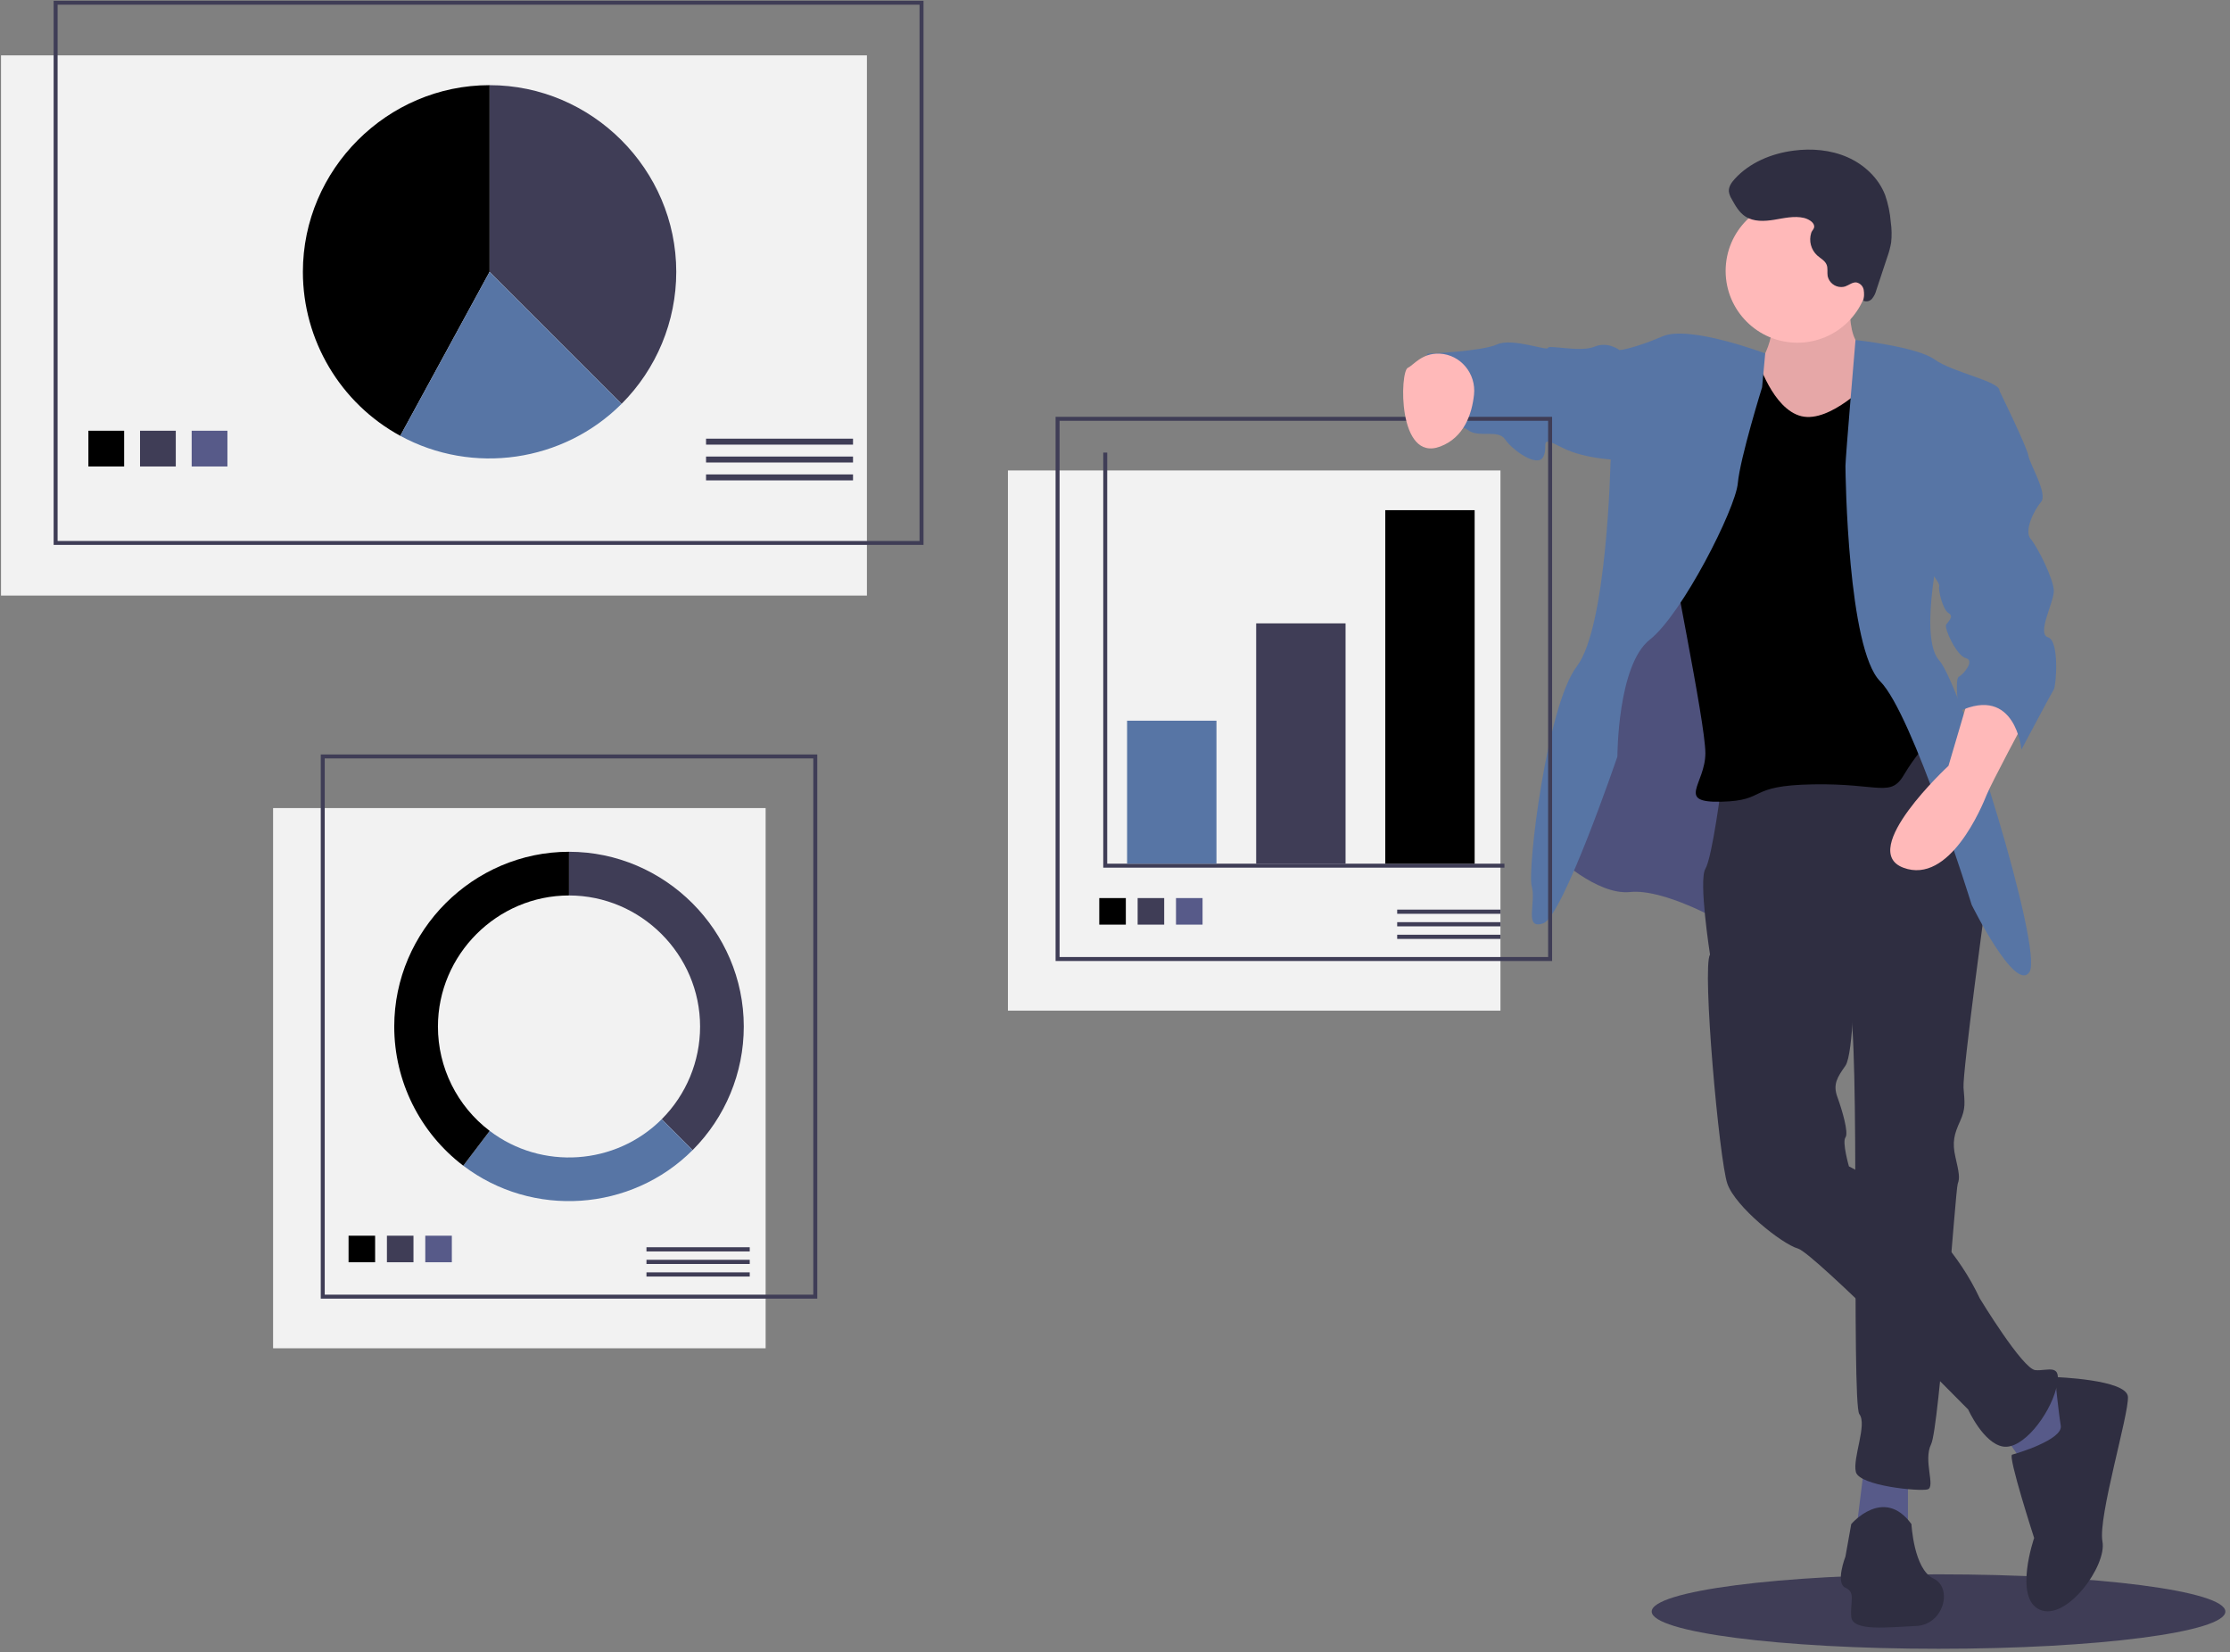 <?xml version="1.0" encoding="UTF-8" standalone="no"?>
<!DOCTYPE svg PUBLIC "-//W3C//DTD SVG 1.1//EN" "http://www.w3.org/Graphics/SVG/1.1/DTD/svg11.dtd">
<svg width="100%" height="100%" viewBox="0 0 521 386" version="1.1" xmlns="http://www.w3.org/2000/svg" xmlns:xlink="http://www.w3.org/1999/xlink" xml:space="preserve" xmlns:serif="http://www.serif.com/" style="fill-rule:evenodd;clip-rule:evenodd;stroke-miterlimit:10;">
    <rect x="0" y="0" width="521" height="386" fill="#808080" stroke="none"/>
    <g transform="matrix(1,0,0,1,-687.092,-75.875)">
        <g id="businessman" transform="matrix(0.464,0,0,0.464,947.168,268.564)">
            <g transform="matrix(1,0,0,1,-560,-414.9)">
                <clipPath id="_clip1">
                    <rect x="0" y="0" width="1120" height="829.801"/>
                </clipPath>
                <g clip-path="url(#_clip1)">
                    <ellipse cx="975.579" cy="811.059" rx="144.421" ry="18.742" style="fill:rgb(63,61,86);"/>
                    <rect x="0" y="27.5" width="436" height="272" style="fill:rgb(242,242,242);"/>
                    <rect x="27.5" y="1" width="436" height="272" style="fill:none;stroke:rgb(63,61,86);stroke-width:2px;"/>
                    <g transform="matrix(1,0,0,1,-40,-34.6)">
                        <path d="M352.468,237.568C370.09,219.946 380,196.02 380,171.1C380,119.533 337.567,77.1 286,77.1L286,171.1L352.468,237.568Z" style="fill:rgb(63,61,86);fill-rule:nonzero;"/>
                    </g>
                    <g transform="matrix(1,0,0,1,-40,-34.6)">
                        <path d="M286,77.1C234.431,77.106 192,119.542 192,171.111C192,205.482 210.85,237.219 241.032,253.664L286,171.1L286,77.1Z" style="fill-rule:nonzero;"/>
                    </g>
                    <g transform="matrix(1,0,0,1,-40,-34.6)">
                        <path d="M352.468,237.568L286,171.1L241.032,253.664C277.535,273.524 323.077,266.946 352.468,237.568Z" style="fill:rgb(87,117,165);fill-rule:nonzero;"/>
                    </g>
                    <rect x="44" y="216.5" width="18" height="18"/>
                    <rect x="70" y="216.5" width="18" height="18" style="fill:rgb(63,61,86);"/>
                    <rect x="96" y="216.5" width="18" height="18" style="fill:rgb(87,90,137);"/>
                    <rect x="355" y="220.5" width="74" height="3" style="fill:rgb(63,61,86);"/>
                    <rect x="355" y="229.5" width="74" height="3" style="fill:rgb(63,61,86);"/>
                    <rect x="355" y="238.5" width="74" height="3" style="fill:rgb(63,61,86);"/>
                    <rect x="137" y="406.5" width="248" height="272" style="fill:rgb(242,242,242);"/>
                    <rect x="162" y="380.5" width="248" height="272" style="fill:none;stroke:rgb(63,61,86);stroke-width:2px;"/>
                    <rect x="175" y="621.814" width="13.371" height="13.371"/>
                    <rect x="194.314" y="621.814" width="13.371" height="13.371" style="fill:rgb(63,61,86);"/>
                    <rect x="213.629" y="621.814" width="13.371" height="13.371" style="fill:rgb(87,90,137);"/>
                    <rect x="325" y="627.622" width="52" height="2.108" style="fill:rgb(63,61,86);"/>
                    <rect x="325" y="633.946" width="52" height="2.108" style="fill:rgb(63,61,86);"/>
                    <rect x="325" y="640.27" width="52" height="2.108" style="fill:rgb(63,61,86);"/>
                    <g transform="matrix(1,0,0,1,-40,-34.6)">
                        <path d="M326,463.1L326,485.1C326,485.1 326,485.1 326,485.1C362.207,485.1 392,514.893 392,551.1C392,568.597 385.042,585.396 372.669,597.769L388.225,613.325C404.722,596.828 414,574.43 414,551.1C414,502.824 374.275,463.1 326,463.1L326,463.1Z" style="fill:rgb(63,61,86);fill-rule:nonzero;"/>
                    </g>
                    <g transform="matrix(1,0,0,1,-40,-34.6)">
                        <path d="M388.225,613.325L372.669,597.769C349.441,621.002 312.221,623.526 286.069,603.64L272.753,621.161C307.628,647.667 357.251,644.3 388.225,613.325Z" style="fill:rgb(87,117,165);fill-rule:nonzero;"/>
                    </g>
                    <g transform="matrix(1,0,0,1,-40,-34.6)">
                        <path d="M260,551.1C260,514.893 289.793,485.1 326,485.1L326,463.1C326,463.1 325.999,463.1 325.999,463.1C277.724,463.1 238,502.824 238,551.099C238,578.58 250.873,604.533 272.753,621.161L286.069,603.64C269.645,591.183 259.985,571.713 260,551.1Z" style="fill-rule:nonzero;"/>
                    </g>
                    <g transform="matrix(1,0,0,1,-40,-34.6)">
                        <path d="M971.624,175.593C971.624,175.593 967.544,205.904 978.036,209.401C988.528,212.898 985.614,239.712 985.614,239.712L954.138,263.61L926.159,265.942L919.164,229.802L923.244,220.476C923.244,220.476 938.982,201.823 927.907,182.588C916.832,163.352 971.624,175.593 971.624,175.593Z" style="fill:rgb(255,185,185);fill-rule:nonzero;"/>
                    </g>
                    <g transform="matrix(1,0,0,1,-40,-34.6)">
                        <path d="M971.624,175.593C971.624,175.593 967.544,205.904 978.036,209.401C988.528,212.898 985.614,239.712 985.614,239.712L954.138,263.61L926.159,265.942L919.164,229.802L923.244,220.476C923.244,220.476 938.982,201.823 927.907,182.588C916.832,163.352 971.624,175.593 971.624,175.593Z" style="fill-opacity:0.1;fill-rule:nonzero;"/>
                    </g>
                    <g transform="matrix(1,0,0,1,-40,-34.6)">
                        <path d="M942.48,411.666L905.757,497.935C905.757,497.935 877.195,481.614 860.291,483.362C843.387,485.111 822.403,464.71 822.403,464.71L843.387,363.286L882.441,255.45L936.651,289.841L942.48,411.666Z" style="fill:rgb(87,90,137);fill-rule:nonzero;"/>
                    </g>
                    <g transform="matrix(1,0,0,1,-40,-34.6)">
                        <path d="M942.48,411.666L905.757,497.935C905.757,497.935 877.195,481.614 860.291,483.362C843.387,485.111 822.403,464.71 822.403,464.71L843.387,363.286L882.441,255.45L936.651,289.841L942.48,411.666Z" style="fill-opacity:0.1;fill-rule:nonzero;"/>
                    </g>
                    <path d="M960.186,743.708L960.186,771.687L933.956,771.687L938.036,739.045L960.186,743.708Z" style="fill:rgb(87,90,137);fill-rule:nonzero;"/>
                    <path d="M1028.38,695.328L1047.62,706.986L1033.63,739.045L1019.06,737.296L1005.07,717.478L1028.38,695.328Z" style="fill:rgb(87,90,137);fill-rule:nonzero;"/>
                    <g transform="matrix(1,0,0,1,-40,-34.6)">
                        <path d="M1005.43,403.505L1039.82,484.528C1039.82,484.528 1027.58,574.294 1028.16,581.872C1028.75,589.449 1029.33,592.364 1026.42,598.776C1023.5,605.188 1022.34,609.268 1024.09,616.846C1025.83,624.423 1026.42,627.338 1025.25,630.252C1024.09,633.167 1015.93,753.243 1011.84,761.404C1007.76,769.564 1014.18,782.971 1010.1,784.137C1006.01,785.303 975.705,782.388 973.956,775.393C972.207,768.399 979.785,751.495 975.705,746.249C971.624,741.003 976.288,552.144 970.459,539.32C964.63,526.497 900.511,514.839 900.511,514.839C900.511,514.839 894.682,477.533 898.179,471.704C901.677,465.875 906.34,429.153 906.34,429.153L1005.43,403.505Z" style="fill:rgb(47,46,65);fill-rule:nonzero;"/>
                    </g>
                    <g transform="matrix(1,0,0,1,-40,-34.6)">
                        <path d="M971.624,801.624C971.624,801.624 987.946,782.388 1001.94,801.624C1001.94,801.624 1003.1,824.357 1013.01,829.02C1022.92,833.683 1018.26,852.336 1004.27,852.919C990.277,853.502 972.207,855.833 971.624,848.255C971.042,840.678 973.956,836.015 968.71,833.683C963.464,831.351 968.71,817.945 968.71,817.945L971.624,801.624Z" style="fill:rgb(47,46,65);fill-rule:nonzero;"/>
                    </g>
                    <g transform="matrix(1,0,0,1,-40,-34.6)">
                        <path d="M973.373,522.999C973.373,522.999 972.79,564.968 968.71,570.797C964.63,576.626 962.298,580.123 964.63,586.535C966.961,592.947 970.459,604.605 968.71,606.936C966.961,609.268 970.459,621.509 970.459,621.509C970.459,621.509 1015.34,643.076 1036.33,687.959C1036.33,687.959 1057.89,723.516 1064.31,724.099C1070.72,724.681 1078.29,720.018 1074.8,733.425C1071.3,746.831 1057.89,764.318 1047.98,762.57C1038.08,760.821 1030.5,743.917 1030.5,743.917C1030.5,743.917 952.972,665.226 944.811,662.894C936.651,660.563 913.335,641.91 909.255,630.252C905.174,618.594 896.431,521.251 900.511,514.839C904.591,508.427 919.747,499.683 919.747,499.683L973.373,522.999Z" style="fill:rgb(47,46,65);fill-rule:nonzero;"/>
                    </g>
                    <g transform="matrix(1,0,0,1,-40,-34.6)">
                        <path d="M1074.21,727.596C1074.21,727.596 1110.35,728.762 1110.94,737.505C1111.52,746.249 1095.78,798.126 1098.11,810.367C1100.44,822.608 1080.04,850.587 1066.64,844.758C1053.23,838.929 1063.72,808.618 1063.72,808.618C1063.72,808.618 1050.32,767.233 1052.65,766.65C1054.98,766.067 1078.29,759.072 1077.13,752.078C1075.96,745.083 1074.21,727.596 1074.21,727.596Z" style="fill:rgb(47,46,65);fill-rule:nonzero;"/>
                    </g>
                    <circle cx="904.52" cy="136.039" r="36.14" style="fill:rgb(255,185,185);"/>
                    <g transform="matrix(1,0,0,1,-40,-34.6)">
                        <path d="M980.951,226.305C980.951,226.305 961.132,247.289 946.56,243.792C931.987,240.295 924.41,215.23 924.41,215.23L898.179,210.567C898.179,210.567 879.527,293.338 879.527,301.499C879.527,309.659 898.179,397.677 898.179,413.415C898.179,429.153 883.024,438.479 906.34,437.896C929.656,437.313 918.581,429.736 952.389,429.153C986.197,428.57 991.443,436.148 998.438,423.907C1003.21,415.921 1009.1,408.658 1015.93,402.34L1003.68,359.205L1001.94,237.38C1001.94,237.38 986.991,208.235 980.182,210.567C980.182,210.567 983.865,223.39 980.951,226.305Z" style="fill-rule:nonzero;"/>
                    </g>
                    <g transform="matrix(1,0,0,1,-40,-34.6)">
                        <path d="M973.771,205.411C973.771,205.411 1004.85,208.818 1013.59,215.23C1022.34,221.642 1046.82,226.305 1046.24,230.968C1045.65,235.631 1017.67,302.082 1017.67,302.082C1017.67,302.082 1004.85,354.542 1015.93,366.783C1027,379.024 1068.38,512.507 1061.39,523.582C1054.4,534.657 1032.25,489.774 1032.25,489.774C1032.25,489.774 1002.52,393.596 986.197,377.275C969.876,360.954 968.71,272.937 968.71,268.856C968.71,264.776 973.771,205.411 973.771,205.411Z" style="fill:rgb(87,117,165);fill-rule:nonzero;"/>
                    </g>
                    <g transform="matrix(1,0,0,1,-40,-34.6)">
                        <path d="M928.313,212.172C928.313,212.172 890.019,197.743 876.612,203.572C863.206,209.401 855.045,210.567 855.045,210.567L850.382,267.691C850.382,267.691 848.633,349.879 833.478,369.697C818.323,389.516 808.413,472.287 810.745,480.448C813.077,488.608 806.665,502.598 816.574,499.101C826.483,495.603 853.879,415.163 853.879,415.163C853.879,415.163 853.879,369.115 870.2,356.291C886.522,343.467 913.335,290.424 914.501,277.6C915.666,264.776 926.741,229.219 926.741,229.219L928.313,212.172Z" style="fill:rgb(87,117,165);fill-rule:nonzero;"/>
                    </g>
                    <g transform="matrix(1,0,0,1,-40,-34.6)">
                        <path d="M1059.64,395.928C1059.64,395.928 1042.15,428.57 1039.82,434.399C1037.49,440.228 1021.17,479.865 997.855,471.121C974.539,462.378 1020.59,419.827 1020.59,419.827L1031.08,384.27C1031.08,384.27 1058.48,378.441 1059.64,395.928Z" style="fill:rgb(255,185,185);fill-rule:nonzero;"/>
                    </g>
                    <g transform="matrix(1,0,0,1,-40,-34.6)">
                        <path d="M860.874,210.567L855.045,210.567C855.045,210.567 849.216,205.904 842.221,208.818C835.227,211.733 818.906,207.652 818.906,209.401C818.906,211.15 800.836,204.155 793.258,207.652C785.68,211.15 758.284,212.315 758.284,212.315C758.284,212.315 747.209,240.294 754.787,245.541C762.365,250.787 773.44,246.706 778.686,250.787C783.932,254.867 793.841,250.204 797.338,255.45C800.836,260.696 813.659,270.022 816.574,264.193C819.488,258.364 813.659,253.118 825.9,259.53C838.141,265.942 857.377,265.942 857.377,265.942L860.874,210.567Z" style="fill:rgb(87,117,165);fill-rule:nonzero;"/>
                    </g>
                    <g transform="matrix(1,0,0,1,-40,-34.6)">
                        <path d="M947.778,143.937C942.887,142.807 937.811,144.059 932.857,144.871C927.904,145.682 922.445,145.95 918.256,143.186C915.161,141.145 913.259,137.769 911.472,134.521C910.727,133.361 910.23,132.059 910.013,130.698C909.803,128.295 911.331,126.104 912.954,124.32C920.491,116.035 931.505,111.501 942.612,110.061C951.742,108.877 961.262,109.67 969.693,113.368C978.125,117.066 985.373,123.838 988.688,132.427C990.214,136.824 991.168,141.398 991.524,146.038C992.025,149.452 992.09,152.916 991.716,156.346C991.269,158.889 990.601,161.388 989.718,163.814L984.227,180.395C983.832,181.962 983.095,183.422 982.068,184.669C980.987,185.92 979.198,186.312 977.693,185.627C978.133,183.827 978.2,181.955 977.89,180.127C977.539,178.267 976.085,176.8 974.228,176.434C972.204,176.219 970.475,177.788 968.555,178.464C967.911,178.655 967.243,178.752 966.572,178.752C963.287,178.752 960.425,176.432 959.744,173.219C959.441,171.323 959.95,169.294 959.231,167.514C958.39,165.428 956.157,164.335 954.48,162.837C951.361,159.958 950.188,155.514 951.479,151.471C951.928,150.091 953.196,149.464 952.943,147.879C952.61,145.799 949.544,144.345 947.778,143.937Z" style="fill:rgb(47,46,65);fill-rule:nonzero;"/>
                    </g>
                    <rect x="507" y="236.5" width="248" height="272" style="fill:rgb(242,242,242);"/>
                    <rect x="532" y="210.5" width="248" height="272" style="fill:none;stroke:rgb(63,61,86);stroke-width:2px;"/>
                    <path d="M556,227.5L556,435.5L757,435.5" style="fill:none;fill-rule:nonzero;stroke:rgb(63,61,86);stroke-width:2px;"/>
                    <rect x="567" y="362.5" width="45" height="72" style="fill:rgb(87,117,165);"/>
                    <rect x="632" y="313.5" width="45" height="121" style="fill:rgb(63,61,86);"/>
                    <rect x="697" y="256.5" width="45" height="178"/>
                    <rect x="553" y="451.814" width="13.371" height="13.371"/>
                    <rect x="572.314" y="451.814" width="13.371" height="13.371" style="fill:rgb(63,61,86);"/>
                    <rect x="591.629" y="451.814" width="13.371" height="13.371" style="fill:rgb(87,90,137);"/>
                    <rect x="703" y="457.622" width="52" height="2.108" style="fill:rgb(63,61,86);"/>
                    <rect x="703" y="463.946" width="52" height="2.108" style="fill:rgb(63,61,86);"/>
                    <rect x="703" y="470.27" width="52" height="2.108" style="fill:rgb(63,61,86);"/>
                    <g transform="matrix(1,0,0,1,-40,-34.6)">
                        <path d="M764.308,212.282C774.936,212.744 782.833,222.383 781.684,232.959C780.642,242.541 776.8,254.463 764.696,259.043C743.129,267.204 744.295,221.155 748.375,219.406C751.095,218.24 755.37,211.893 764.308,212.282Z" style="fill:rgb(255,185,185);fill-rule:nonzero;"/>
                    </g>
                    <g transform="matrix(1,0,0,1,-40,-34.6)">
                        <path d="M1039.82,227.854L1046.24,230.968C1046.24,230.968 1060.22,259.53 1060.81,263.61C1061.39,267.691 1070.72,282.846 1067.22,286.926C1063.72,291.006 1058.48,301.499 1061.97,305.579C1065.47,309.659 1073.63,325.98 1073.63,331.809C1073.63,337.638 1064.89,353.376 1070.72,355.125C1076.55,356.874 1074.8,379.607 1073.63,381.355C1072.47,383.104 1057.31,411.666 1057.31,411.666C1057.31,411.666 1054.4,379.024 1025.83,392.43C1025.83,392.43 1023.5,376.109 1025.83,374.944C1028.16,373.778 1033.99,366.783 1029.33,365.617C1024.67,364.451 1018.26,350.462 1019.42,348.713C1020.59,346.965 1023.5,344.633 1020.59,342.884C1017.67,341.135 1015.34,331.226 1015.93,329.478C1016.51,327.729 1009.51,319.568 1009.51,319.568L1039.82,227.854Z" style="fill:rgb(87,117,165);fill-rule:nonzero;"/>
                    </g>
                </g>
            </g>
        </g>
    </g>
</svg>
